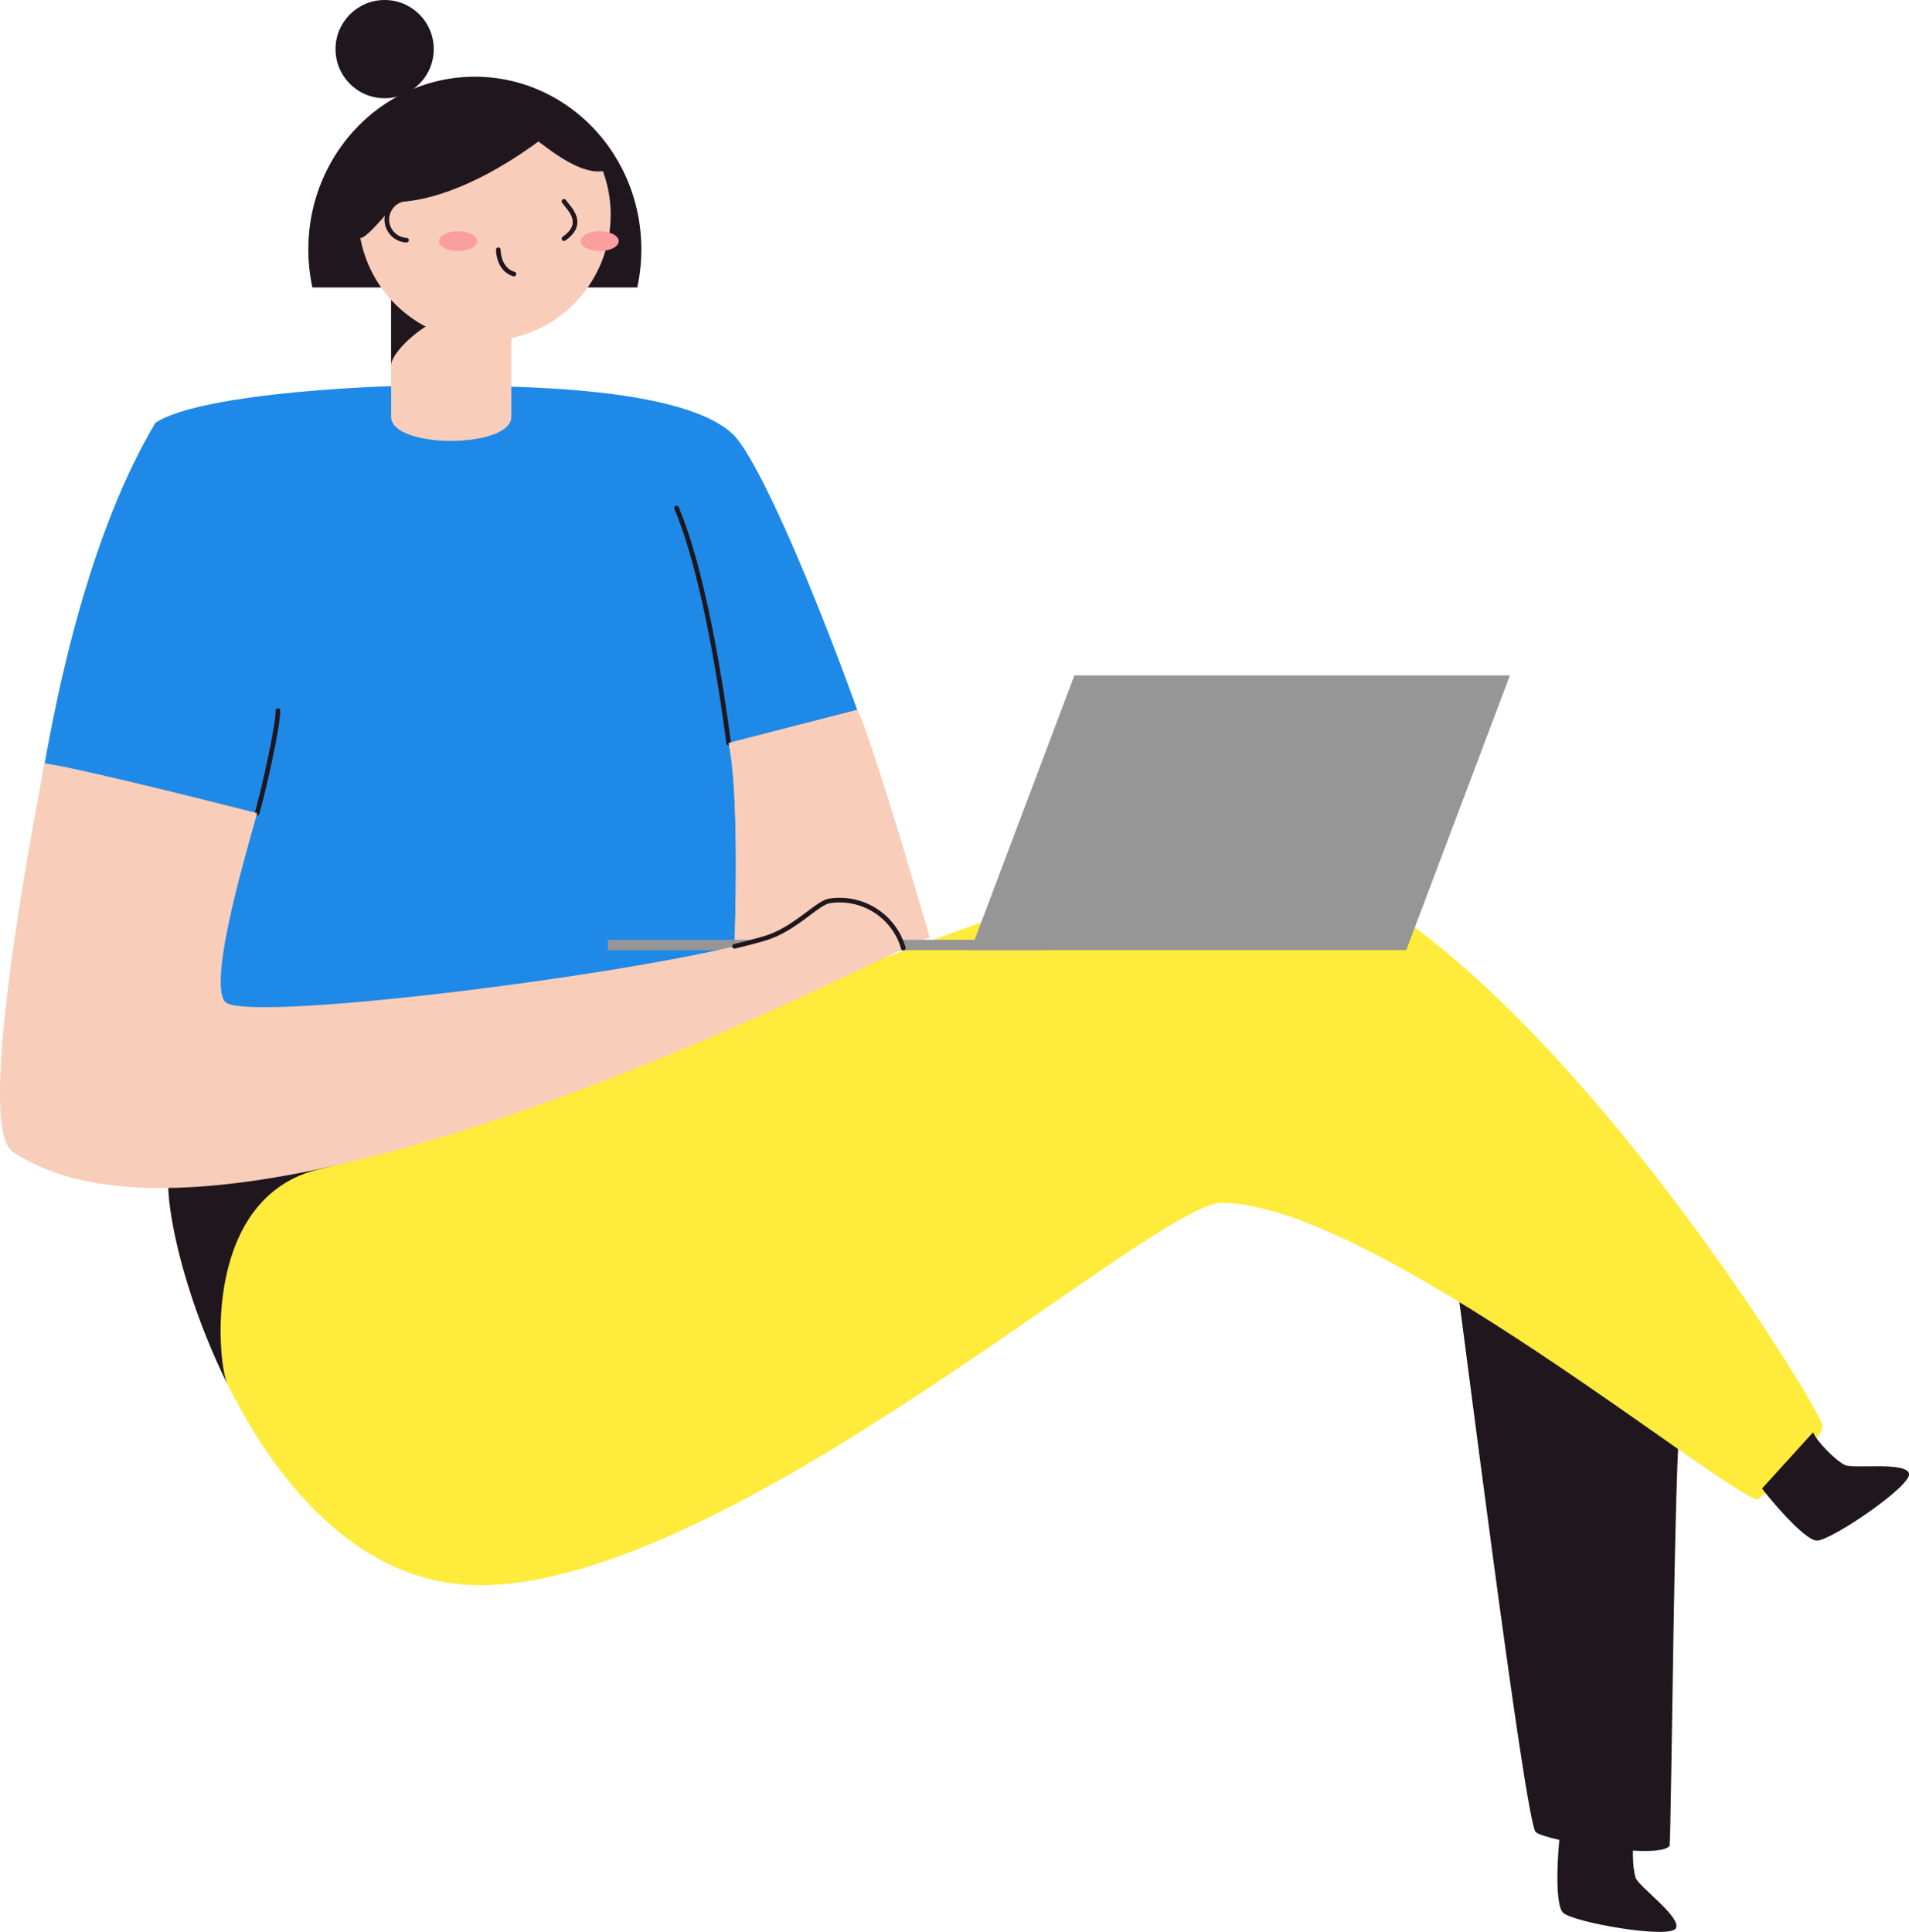 <svg xmlns="http://www.w3.org/2000/svg" viewBox="0 0 412.77 417.7"><defs><style>.cls-1{fill:#1f161e;}.cls-2{fill:#ffeb3b;}.cls-3{fill:#1e89e7;}.cls-4{fill:#f8cdba;}.cls-5{fill:none;stroke:#1f161e;stroke-linecap:round;stroke-miterlimit:10;}.cls-6{fill:#fa9e9f;}.cls-7{fill:#969696;}</style></defs><title>woman-sitting-laptop</title><g id="Layer_2" data-name="Layer 2"><g id="Woman"><path class="cls-1" d="M314.66,274.94c.84,5,15.1,119.31,17.41,121.2s26.84,6.08,28.94,2.93c.42-5,1-84.71,2.3-91.84"/><path class="cls-2" d="M38.76,251.09c-9.89-4.88,10.73,91.66,65,91.66s145.62-82.67,160.41-82.67c32.65,0,109.94,64.11,116,64.11,4.64-4.64,13.92-12.76,13.92-15.95s-74-125-129.37-125C243.25,183.22,61.09,262.12,38.76,251.09Z"/><path class="cls-1" d="M69.3,252.73c10.85-2.46,24.35-8.83,36.3-15.35C73.09,248,46.45,254.89,38.76,251.09c-5.24-2.58-1.92,23.26,10.4,48.15C46.93,294.42,43.75,258.52,69.3,252.73Z"/><path class="cls-3" d="M93.22,83.37c8.55.23,53.06-1.08,65.26,10.54,9.05,8.61,37.19,82.75,41.53,108.78-18.9,9.6-155.22,74.88-197.41,46.17C1.67,226.55,6,137.92,33.59,91.43,43.68,84.71,85,83.15,93.22,83.37Z"/><path class="cls-4" d="M110.56,62.15h-26V90.1c0,7,26,6.94,26,0Z"/><path class="cls-1" d="M84.56,79c0-3.1,8.59-10.89,13.9-10.62C98.59,65,86.33,60,86.33,60l-1.77,4.77Z"/><path class="cls-1" d="M137.79,62.15a38.91,38.91,0,0,0,.88-8.22c0-20.62-16.11-37.34-36-37.34s-36,16.72-36,37.34a38.91,38.91,0,0,0,.88,8.22Z"/><path class="cls-4" d="M128.3,37c-4.41-.67-8.81-4.14-11.88-6.41-17.5,12.82-28.71,13-29.92,13s-6.14,7.08-8.41,7.88l-.2-.12A27.3,27.3,0,1,0,130.36,37,8.36,8.36,0,0,1,128.3,37Z"/><circle class="cls-1" cx="83.17" cy="10.62" r="10.62"/><path class="cls-5" d="M87.9,43a4.47,4.47,0,0,0,0,8.93"/><path class="cls-5" d="M121.94,43.54c1.31,1.75,4.68,4.81,0,8.06"/><path class="cls-5" d="M107.75,54c0,1.31.56,4.44,3.37,5.25"/><ellipse class="cls-6" cx="99.04" cy="52.14" rx="4.12" ry="2.14"/><ellipse class="cls-6" cx="129.67" cy="52.14" rx="4.12" ry="2.14"/><path class="cls-4" d="M157.54,160.64l27.79-7.15C188,158,201,202.64,201,202.64L158.1,220.72C158.66,212.26,160.35,173.6,157.54,160.64Z"/><path class="cls-5" d="M60.1,153.65c0,3.36-2.83,16.15-4.5,22.16"/><path class="cls-5" d="M157.54,160.64c-.67-5.29-4.59-35.1-11.26-50.79"/><path class="cls-4" d="M157.54,160.64l27.79-7.15C188,158,201,202.64,201,202.64L158.1,220.72C158.66,212.26,160.35,173.6,157.54,160.64Z"/><path class="cls-1" d="M381,321.83c.62.95,8.9,11.15,11.83,11.27s20.72-11.94,19.94-14.53-11.94-.91-13.86-1.81-6.19-5.18-6.87-7.09"/><path class="cls-1" d="M337.25,397.2c-.21,1.11-1.34,14.2.69,16.32s23.2,5.8,24.43,3.39-8-8.94-8.71-10.92-.86-8,0-9.88"/><polygon class="cls-7" points="304.06 205.44 209.89 205.44 232.31 146.03 326.48 146.03 304.06 205.44"/><rect class="cls-7" x="131.42" y="203.2" width="94.17" height="2.24"/><path class="cls-4" d="M55.6,175.81c-1.81,6.79-10.64,35.75-7,40.73s93.24-6.34,117.23-13.8c6.11-2,10.64-7.25,13.35-7.92A14.31,14.31,0,0,1,195.32,205c-9.58,4.64-147.9,75.26-192.72,43.83C-5.87,242.8,9,168.8,9.67,165.06,17.24,166,55.6,175.81,55.6,175.81Z"/><path class="cls-5" d="M158.82,204.6c2.7-.64,5.06-1.26,7-1.86,6.11-2,10.64-7.25,13.35-7.92A14.31,14.31,0,0,1,195.32,205"/></g></g></svg>